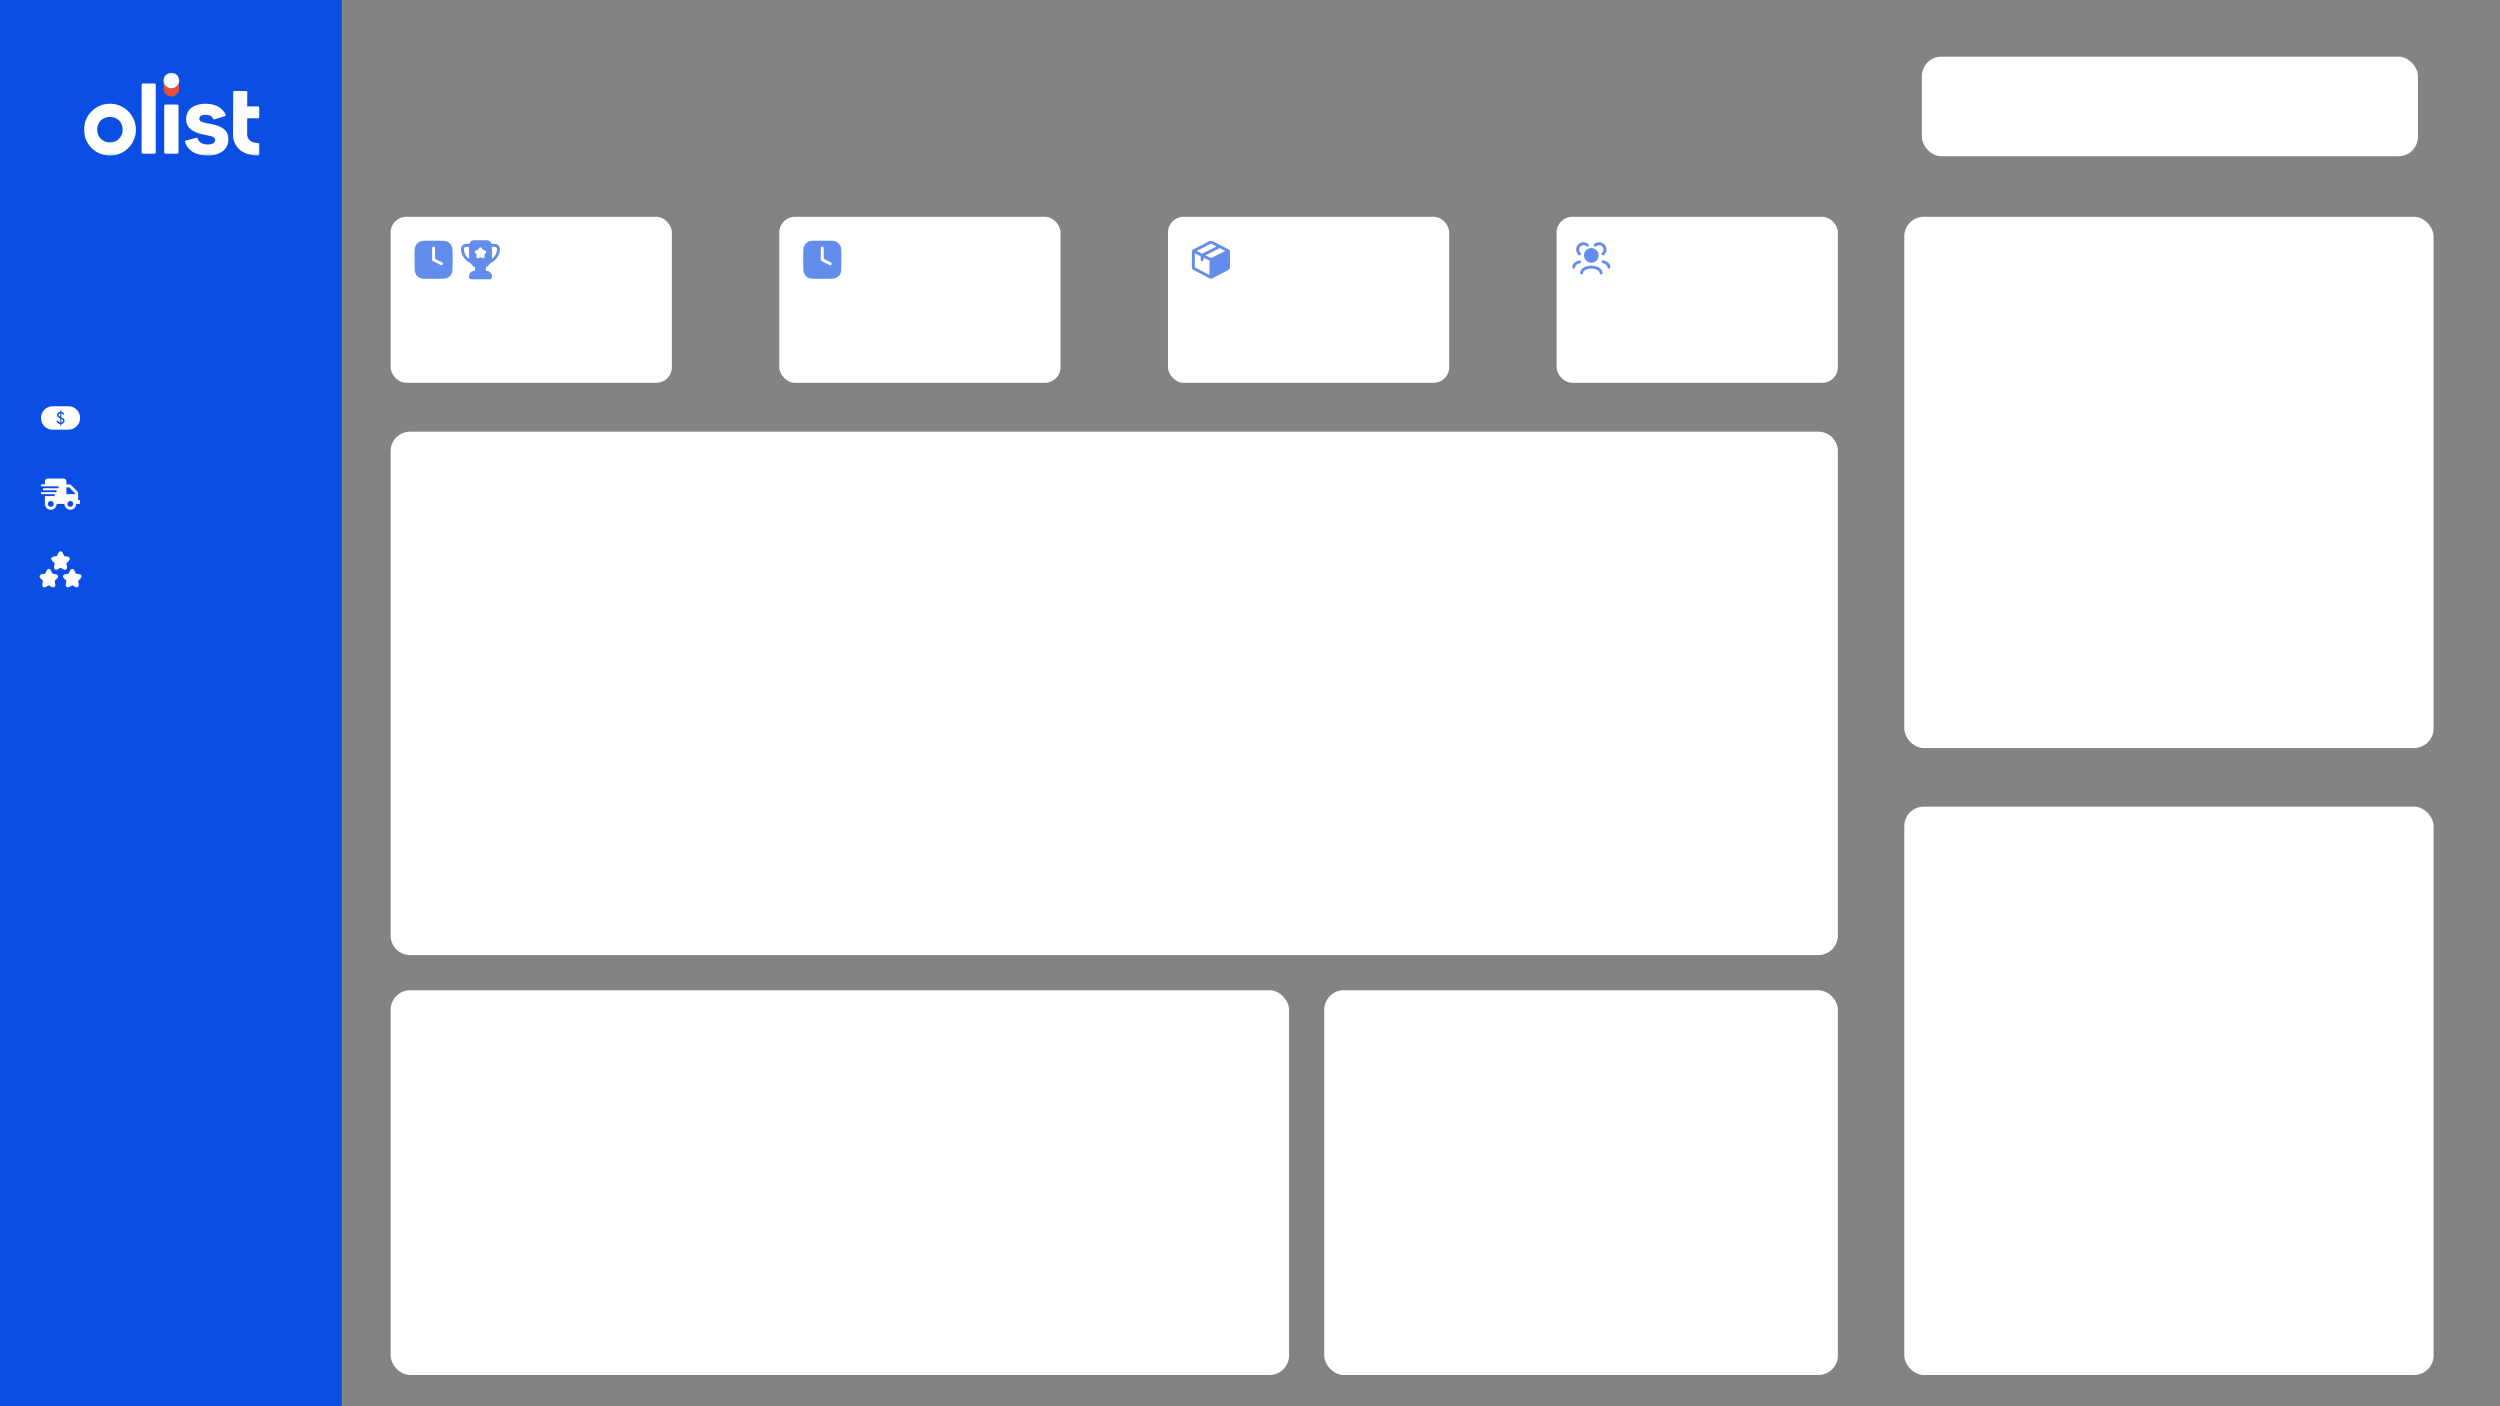 <svg width="1280" height="720" viewBox="0 0 1280 720" fill="none" xmlns="http://www.w3.org/2000/svg">
<rect x="0" y="0" width="1280" height="720" fill="#333333" stroke="none"/>
<rect width="1280" height="720" fill="#E4E4E4" fill-opacity="0.45"/>
<rect width="175" height="720" fill="#0A4EE4"/>
<g clip-path="url(#clip0_2021_99)">
<mask id="mask0_2021_99" style="mask-type:luminance" maskUnits="userSpaceOnUse" x="43" y="37" width="90" height="43">
<path d="M132.893 37.232H43V79.684H132.893V37.232Z" fill="white"/>
</mask>
<g mask="url(#mask0_2021_99)">
<path d="M132.281 60.546H126.565L126.544 68.541C126.544 72.386 129.824 73.168 132.312 73.271C132.639 73.284 132.893 73.557 132.893 73.884V79.062C132.893 79.41 132.607 79.684 132.259 79.676C127.951 79.573 124.365 78.408 122.226 76.211C119.232 73.135 119.301 69.62 119.324 69.311L119.388 47.212C119.388 46.874 119.664 46.601 120.001 46.601H126C126.34 46.601 126.616 46.879 126.613 47.219L126.562 54.484H132.277C132.616 54.484 132.89 54.759 132.89 55.099V59.934C132.89 60.272 132.616 60.546 132.277 60.546" fill="white"/>
<path d="M79.732 78.106L79.749 43.341C79.749 43.003 79.475 42.727 79.136 42.727H73.125C72.787 42.727 72.513 43.001 72.513 43.34V78.105C72.513 78.443 72.787 78.717 73.125 78.717H79.12C79.458 78.717 79.732 78.443 79.732 78.105" fill="white"/>
<path d="M111.829 64.522C109.989 63.831 107.549 63.309 105.391 62.956C104.323 62.767 103.469 62.492 102.855 62.138C101.802 61.601 101.787 59.937 102.825 59.333C104.005 58.533 106.882 58.607 108.099 59.505C108.565 59.781 108.938 60.287 109.206 60.891C109.296 61.095 109.521 61.2 109.733 61.136L115.148 59.487C115.509 59.377 115.682 58.971 115.519 58.63C114.837 57.186 113.776 55.959 112.328 54.99C108.792 52.44 101.498 52.476 98.114 55.122C95.082 57.078 94.326 62.432 96.67 65.192C98.652 67.558 101.85 68.405 104.949 69.059C104.959 69.06 104.969 69.062 104.98 69.065C106.328 69.275 108.633 69.729 109.36 70.267C110.511 70.954 110.392 72.547 109.286 73.288C108.667 73.746 107.665 73.977 106.31 73.977C103.691 73.974 101.94 73.022 101.15 70.819C101.076 70.612 100.841 70.487 100.63 70.542L95.174 71.954C94.837 72.041 94.637 72.392 94.739 72.726C95.351 74.713 96.537 76.36 98.273 77.52C104.106 81.437 117.115 80.432 116.925 71.253C116.925 69.463 116.455 68.012 115.527 66.945C114.619 65.9 113.374 65.086 111.827 64.524" fill="white"/>
<path d="M84.068 54.125V78.106C84.068 78.445 84.343 78.719 84.681 78.719H90.781C91.119 78.719 91.393 78.445 91.393 78.106V54.125C91.393 53.786 91.119 53.512 90.781 53.512H84.681C84.343 53.512 84.068 53.786 84.068 54.125Z" fill="white"/>
<path d="M87.731 45.212C85.527 45.212 83.742 43.425 83.742 41.223V45.435C83.742 47.639 85.528 49.425 87.731 49.425C89.933 49.425 91.72 47.638 91.72 45.435V41.223C91.72 43.427 89.933 45.212 87.731 45.212Z" fill="#E64E36"/>
<path d="M87.731 45.212C89.935 45.212 91.72 43.425 91.72 41.223C91.72 39.02 89.935 37.232 87.731 37.232C85.527 37.232 83.742 39.019 83.742 41.221C83.742 43.425 85.528 45.21 87.731 45.21" fill="white"/>
<path d="M56.314 72.918C52.521 72.918 49.766 70.146 49.766 66.324C49.766 62.586 52.521 59.873 56.314 59.873C60.108 59.873 62.812 62.586 62.812 66.324C62.812 70.062 60.079 72.918 56.314 72.918ZM56.288 53.107C48.95 53.107 43 59.057 43 66.395C43 73.733 48.95 79.683 56.288 79.683C63.626 79.683 69.576 73.733 69.576 66.395C69.576 59.057 63.626 53.105 56.288 53.105" fill="white"/>
</g>
</g>
<rect x="984" y="29" width="254" height="51" rx="10" fill="white"/>
<path d="M200 231C200 225.477 204.477 221 210 221H931C936.523 221 941 225.477 941 231V479C941 484.523 936.523 489 931 489H210C204.477 489 200 484.523 200 479V231Z" fill="white"/>
<rect x="797" y="111" width="144" height="85" rx="8" fill="white"/>
<path d="M808.5 127.765C808.5 127.33 808.626 126.905 808.862 126.541C809.098 126.176 809.435 125.888 809.831 125.711C810.228 125.533 810.667 125.475 811.096 125.541C811.526 125.608 811.926 125.798 812.25 126.088C812.398 126.219 812.593 126.286 812.791 126.274C812.988 126.263 813.174 126.173 813.306 126.026C813.438 125.878 813.506 125.684 813.496 125.486C813.485 125.288 813.397 125.102 813.25 124.97C812.883 124.638 812.455 124.382 811.989 124.216C811.523 124.051 811.03 123.979 810.536 124.005C810.042 124.031 809.559 124.155 809.113 124.368C808.667 124.582 808.268 124.882 807.939 125.25C807.609 125.618 807.356 126.048 807.193 126.515C807.03 126.982 806.961 127.476 806.99 127.969C807.019 128.463 807.145 128.946 807.361 129.39C807.578 129.835 807.88 130.232 808.25 130.56C808.398 130.691 808.593 130.758 808.791 130.746C808.988 130.735 809.174 130.645 809.306 130.498C809.438 130.35 809.506 130.156 809.496 129.958C809.485 129.76 809.397 129.574 809.25 129.442C809.013 129.231 808.824 128.973 808.695 128.683C808.566 128.394 808.499 128.081 808.5 127.765ZM818.75 124.015C817.827 124.014 816.937 124.354 816.25 124.97C816.103 125.102 816.015 125.288 816.004 125.486C815.994 125.684 816.062 125.878 816.194 126.026C816.326 126.173 816.511 126.263 816.709 126.274C816.907 126.286 817.101 126.219 817.25 126.088C817.695 125.69 818.28 125.485 818.875 125.518C819.471 125.551 820.03 125.82 820.427 126.265C820.825 126.71 821.03 127.295 820.997 127.891C820.963 128.486 820.695 129.045 820.25 129.443C820.109 129.577 820.026 129.761 820.018 129.956C820.011 130.15 820.079 130.34 820.209 130.485C820.339 130.63 820.52 130.719 820.714 130.733C820.909 130.747 821.101 130.685 821.25 130.56C821.816 130.053 822.215 129.387 822.394 128.649C822.573 127.911 822.524 127.136 822.253 126.426C821.982 125.717 821.502 125.107 820.876 124.676C820.251 124.245 819.509 124.015 818.75 124.015Z" fill="#628DED"/>
<path d="M814.75 127.015C814.258 127.015 813.77 127.112 813.315 127.3C812.86 127.488 812.447 127.765 812.098 128.113C811.75 128.461 811.474 128.874 811.285 129.329C811.097 129.784 811 130.272 811 130.765C811 131.257 811.097 131.745 811.285 132.2C811.474 132.655 811.75 133.068 812.098 133.416C812.447 133.764 812.86 134.041 813.315 134.229C813.77 134.418 814.258 134.515 814.75 134.515C815.745 134.515 816.698 134.119 817.402 133.416C818.105 132.713 818.5 131.759 818.5 130.765C818.5 129.77 818.105 128.816 817.402 128.113C816.698 127.41 815.745 127.015 814.75 127.015ZM808.94 134.741C809.035 134.716 809.125 134.672 809.203 134.613C809.282 134.553 809.348 134.479 809.398 134.394C809.447 134.308 809.48 134.214 809.493 134.117C809.507 134.019 809.501 133.92 809.476 133.825C809.451 133.729 809.408 133.64 809.348 133.561C809.288 133.483 809.214 133.417 809.129 133.367C809.044 133.317 808.95 133.285 808.852 133.271C808.755 133.258 808.655 133.264 808.56 133.289C807.59 133.544 806.724 133.971 806.086 134.545C805.446 135.12 805 135.881 805 136.765C805 136.963 805.079 137.154 805.22 137.295C805.36 137.436 805.551 137.515 805.75 137.515C805.949 137.515 806.14 137.436 806.28 137.295C806.421 137.154 806.5 136.963 806.5 136.765C806.5 136.419 806.67 136.036 807.09 135.66C807.51 135.282 808.144 134.951 808.94 134.741ZM820.94 133.29C820.751 133.247 820.552 133.28 820.386 133.381C820.221 133.482 820.101 133.644 820.051 133.831C820.002 134.019 820.028 134.219 820.123 134.388C820.217 134.557 820.374 134.683 820.56 134.74C821.356 134.95 821.99 135.282 822.41 135.66C822.83 136.036 823 136.42 823 136.765C823 136.963 823.079 137.154 823.22 137.295C823.36 137.436 823.551 137.515 823.75 137.515C823.949 137.515 824.14 137.436 824.28 137.295C824.421 137.154 824.5 136.963 824.5 136.765C824.5 135.881 824.054 135.12 823.414 134.545C822.776 133.971 821.91 133.544 820.94 133.29ZM814.75 136.015C813.257 136.015 811.869 136.377 810.829 137.001C809.804 137.616 809 138.57 809 139.765C809 139.963 809.079 140.154 809.22 140.295C809.36 140.436 809.551 140.515 809.75 140.515C809.949 140.515 810.14 140.436 810.28 140.295C810.421 140.154 810.5 139.963 810.5 139.765C810.5 139.303 810.816 138.758 811.6 138.287C812.37 137.825 813.482 137.515 814.75 137.515C816.018 137.515 817.13 137.825 817.9 138.287C818.684 138.757 819 139.304 819 139.765C819 139.963 819.079 140.154 819.22 140.295C819.36 140.436 819.551 140.515 819.75 140.515C819.949 140.515 820.14 140.436 820.28 140.295C820.421 140.154 820.5 139.963 820.5 139.765C820.5 138.57 819.696 137.615 818.671 137.001C817.631 136.377 816.243 136.015 814.75 136.015Z" fill="#628DED"/>
<rect x="598" y="111" width="144" height="85" rx="8" fill="white"/>
<g opacity="0.8" clip-path="url(#clip1_2021_99)">
<g clip-path="url(#clip2_2021_99)">
<path d="M619.669 123.282C619.887 123.239 620.112 123.239 620.331 123.282C620.582 123.33 620.81 123.449 621.022 123.559L621.075 123.587L629.345 127.867C629.467 127.93 629.569 128.026 629.641 128.143C629.712 128.261 629.75 128.396 629.75 128.533V136.431C629.75 136.714 629.752 137.014 629.657 137.293C629.573 137.536 629.439 137.758 629.262 137.945C629.057 138.159 628.789 138.296 628.539 138.425L628.476 138.458L620.345 142.666C620.238 142.721 620.12 142.75 620 142.75C619.88 142.75 619.762 142.721 619.655 142.666L611.524 138.458L611.461 138.425C611.211 138.296 610.943 138.159 610.738 137.945C610.561 137.758 610.427 137.536 610.343 137.293C610.248 137.013 610.249 136.713 610.25 136.43V128.533C610.25 128.396 610.288 128.261 610.359 128.143C610.431 128.026 610.533 127.93 610.655 127.867L618.924 123.587L618.977 123.56C619.19 123.449 619.417 123.33 619.669 123.282ZM619.895 124.778C619.8 124.823 619.706 124.87 619.613 124.919L612.668 128.514L615.495 129.898L622.851 126.195L620.386 124.919C620.293 124.87 620.199 124.823 620.104 124.778L620.046 124.754M624.496 127.046L617.186 130.726L620 132.102L627.332 128.514L624.496 127.046ZM619.25 140.766V133.406L616.25 131.937V132.937C616.25 133.136 616.171 133.327 616.03 133.467C615.89 133.608 615.699 133.687 615.5 133.687C615.301 133.687 615.11 133.608 614.97 133.467C614.829 133.327 614.75 133.136 614.75 132.937V131.203L611.75 129.735V136.359C611.75 136.546 611.75 136.653 611.755 136.734L611.764 136.812C611.777 136.847 611.796 136.879 611.821 136.907C611.826 136.911 611.842 136.924 611.885 136.949C611.953 136.991 612.048 137.039 612.213 137.125L619.25 140.766Z" fill="#3B71E9"/>
</g>
</g>
<rect x="399" y="111" width="144" height="85" rx="8" fill="white"/>
<g opacity="0.8" clip-path="url(#clip3_2021_99)">
<g clip-path="url(#clip4_2021_99)">
<path d="M418.367 123.25H423.633C424.725 123.25 425.591 123.25 426.288 123.307C427.002 123.365 427.605 123.487 428.157 123.767C429.051 124.223 429.777 124.95 430.232 125.844C430.513 126.394 430.635 126.998 430.693 127.712C430.75 128.409 430.75 129.275 430.75 130.367V135.633C430.75 136.725 430.75 137.591 430.693 138.288C430.635 139.002 430.513 139.605 430.233 140.157C429.777 141.05 429.051 141.777 428.157 142.232C427.605 142.513 427.002 142.635 426.288 142.693C425.591 142.75 424.725 142.75 423.633 142.75H418.367C417.275 142.75 416.409 142.75 415.712 142.693C414.998 142.635 414.395 142.513 413.844 142.233C412.95 141.778 412.223 141.051 411.768 140.157C411.487 139.605 411.365 139.002 411.307 138.288C411.25 137.591 411.25 136.725 411.25 135.633V130.367C411.25 129.275 411.25 128.409 411.307 127.712C411.365 126.998 411.487 126.395 411.767 125.844C412.223 124.95 412.95 124.223 413.844 123.768C414.394 123.487 414.998 123.365 415.712 123.307C416.409 123.25 417.275 123.25 418.367 123.25ZM421.75 127C421.75 126.801 421.671 126.61 421.53 126.47C421.39 126.329 421.199 126.25 421 126.25C420.801 126.25 420.61 126.329 420.47 126.47C420.329 126.61 420.25 126.801 420.25 127V133C420.25 133.284 420.41 133.544 420.665 133.67L424.665 135.67C424.754 135.72 424.851 135.751 424.952 135.762C425.053 135.773 425.156 135.763 425.253 135.734C425.35 135.704 425.44 135.655 425.518 135.589C425.595 135.524 425.659 135.443 425.704 135.352C425.749 135.261 425.776 135.162 425.782 135.06C425.788 134.959 425.773 134.857 425.739 134.762C425.704 134.666 425.651 134.579 425.581 134.505C425.512 134.43 425.428 134.371 425.335 134.33L421.75 132.537V127Z" fill="#3B71E9"/>
</g>
</g>
<rect x="200" y="111" width="144" height="85" rx="8" fill="white"/>
<g opacity="0.8" clip-path="url(#clip5_2021_99)">
<g clip-path="url(#clip6_2021_99)">
<path d="M219.367 123.25H224.633C225.725 123.25 226.591 123.25 227.288 123.307C228.002 123.365 228.605 123.487 229.157 123.767C230.051 124.223 230.777 124.95 231.232 125.844C231.513 126.394 231.635 126.998 231.693 127.712C231.75 128.409 231.75 129.275 231.75 130.367V135.633C231.75 136.725 231.75 137.591 231.693 138.288C231.635 139.002 231.513 139.605 231.233 140.157C230.777 141.05 230.051 141.777 229.157 142.232C228.605 142.513 228.002 142.635 227.288 142.693C226.591 142.75 225.725 142.75 224.633 142.75H219.367C218.275 142.75 217.409 142.75 216.712 142.693C215.998 142.635 215.395 142.513 214.844 142.233C213.95 141.778 213.223 141.051 212.768 140.157C212.487 139.605 212.365 139.002 212.307 138.288C212.25 137.591 212.25 136.725 212.25 135.633V130.367C212.25 129.275 212.25 128.409 212.307 127.712C212.365 126.998 212.487 126.395 212.767 125.844C213.223 124.95 213.95 124.223 214.844 123.768C215.394 123.487 215.998 123.365 216.712 123.307C217.409 123.25 218.275 123.25 219.367 123.25ZM222.75 127C222.75 126.801 222.671 126.61 222.53 126.47C222.39 126.329 222.199 126.25 222 126.25C221.801 126.25 221.61 126.329 221.47 126.47C221.329 126.61 221.25 126.801 221.25 127V133C221.25 133.284 221.41 133.544 221.665 133.67L225.665 135.67C225.754 135.72 225.851 135.751 225.952 135.762C226.053 135.773 226.156 135.763 226.253 135.734C226.35 135.704 226.44 135.655 226.518 135.589C226.595 135.524 226.659 135.443 226.704 135.352C226.749 135.261 226.776 135.162 226.782 135.06C226.788 134.959 226.773 134.857 226.739 134.762C226.704 134.666 226.651 134.579 226.581 134.505C226.512 134.43 226.428 134.371 226.335 134.33L222.75 132.537V127Z" fill="#3B71E9"/>
</g>
</g>
<path d="M255.083 125.548C254.827 125.312 254.527 125.13 254.2 125.012C253.873 124.893 253.526 124.841 253.179 124.858H251.753C251.603 124.41 251.338 124.009 250.985 123.696C250.725 123.46 250.422 123.278 250.092 123.16C249.762 123.041 249.411 122.989 249.061 123.006H242.979C242.617 122.981 242.254 123.03 241.912 123.148C241.569 123.267 241.254 123.453 240.985 123.696C240.636 124.008 240.377 124.41 240.237 124.857H238.831C238.479 124.837 238.126 124.888 237.794 125.006C237.462 125.125 237.157 125.309 236.897 125.547C236.628 125.79 236.41 126.085 236.256 126.413C236.102 126.742 236.015 127.098 236 127.46C236.014 128.752 236.357 130.02 236.997 131.143C237.641 132.291 238.546 133.271 239.639 134.005L240.487 134.575L241.125 134.965C241.652 135.787 242.366 136.473 243.208 136.967V138.727H242.82C242.106 138.727 241.42 139.013 240.916 139.519C240.41 140.026 240.127 140.713 240.128 141.429V141.76C240.127 141.923 240.158 142.085 240.22 142.236C240.281 142.387 240.372 142.524 240.487 142.64C240.72 142.872 241.036 143.002 241.364 143.001H250.636C250.882 143.004 251.122 142.932 251.327 142.795C251.531 142.659 251.689 142.464 251.781 142.236C251.843 142.086 251.874 141.923 251.872 141.76V141.43C251.872 140.713 251.589 140.026 251.084 139.52C250.579 139.015 249.895 138.73 249.181 138.728H248.791V136.957C249.637 136.464 250.355 135.778 250.885 134.955L251.543 134.555L252.351 134.005C253.446 133.267 254.354 132.283 255.003 131.133C255.646 129.996 255.989 128.715 256 127.409C255.948 126.693 255.619 126.025 255.083 125.548ZM238.303 130.42C237.809 129.532 237.545 128.534 237.535 127.518C237.55 127.276 237.636 127.045 237.783 126.852C237.93 126.66 238.131 126.516 238.36 126.438C238.511 126.388 238.672 126.366 238.831 126.378H240.137V131.721C240.146 132.006 240.169 132.29 240.207 132.571C239.427 131.998 238.777 131.264 238.303 130.42ZM248.861 129.201C248.829 129.369 248.745 129.522 248.622 129.641L247.964 130.281L248.124 131.201C248.149 131.364 248.13 131.531 248.069 131.684C248.007 131.837 247.906 131.971 247.775 132.071C247.635 132.163 247.473 132.219 247.306 132.232H247.246C247.1 132.23 246.956 132.192 246.828 132.122L246.01 131.692L245.182 132.122C245.037 132.204 244.87 132.239 244.704 132.222C244.538 132.213 244.378 132.157 244.244 132.059C244.109 131.962 244.006 131.827 243.946 131.672C243.884 131.516 243.867 131.347 243.896 131.182L244.046 130.261L243.388 129.621C243.267 129.505 243.183 129.355 243.148 129.191C243.094 129.028 243.094 128.853 243.148 128.69C243.193 128.534 243.288 128.397 243.418 128.3C243.543 128.187 243.699 128.114 243.866 128.09L244.764 127.96L245.192 127.109C245.259 126.962 245.371 126.839 245.512 126.759C245.653 126.672 245.815 126.626 245.981 126.626C246.146 126.626 246.308 126.672 246.449 126.759C246.595 126.84 246.71 126.967 246.778 127.119L247.196 127.959L248.124 128.089C248.286 128.118 248.436 128.19 248.561 128.298C248.685 128.405 248.778 128.543 248.831 128.699C248.894 128.852 248.904 129.021 248.861 129.18V129.201ZM253.717 130.421C253.234 131.26 252.587 131.992 251.813 132.573C251.851 132.283 251.874 131.993 251.883 131.702V126.378H253.218C253.376 126.367 253.535 126.389 253.684 126.442C253.834 126.496 253.971 126.579 254.086 126.688C254.313 126.888 254.456 127.168 254.485 127.469C254.479 128.502 254.215 129.516 253.717 130.421Z" fill="#628DED"/>
<rect x="975" y="413" width="271" height="291" rx="10" fill="white"/>
<rect x="975" y="111" width="271" height="272" rx="10" fill="white"/>
<rect x="200" y="507" width="460" height="197" rx="10" fill="white"/>
<rect x="678" y="507" width="263" height="197" rx="10" fill="white"/>
<path d="M30.846 217.904H31.379V217.123C31.846 217.059 32.241 216.875 32.566 216.571C32.891 216.268 33.054 215.876 33.054 215.396C33.054 214.98 32.887 214.632 32.554 214.353C32.221 214.074 31.837 213.842 31.404 213.658V211.635C31.596 211.672 31.762 211.752 31.903 211.875C32.043 211.998 32.145 212.137 32.208 212.291L32.916 211.992C32.786 211.693 32.585 211.448 32.314 211.256C32.043 211.065 31.739 210.938 31.404 210.877V210.097H30.846V210.871C30.379 210.918 29.984 211.079 29.659 211.354C29.334 211.629 29.172 211.995 29.171 212.45C29.171 212.875 29.342 213.235 29.684 213.53C30.025 213.825 30.413 214.062 30.846 214.242V216.352C30.528 216.295 30.268 216.169 30.066 215.975C29.863 215.782 29.722 215.552 29.642 215.285L28.941 215.583C29.074 216.005 29.308 216.351 29.641 216.622C29.974 216.893 30.376 217.062 30.846 217.129V217.904ZM31.404 216.346V214.446C31.637 214.553 31.844 214.681 32.025 214.831C32.206 214.981 32.296 215.182 32.296 215.433C32.296 215.72 32.213 215.93 32.048 216.065C31.883 216.198 31.668 216.292 31.404 216.346ZM30.846 213.429C30.625 213.32 30.416 213.191 30.221 213.042C30.026 212.893 29.929 212.696 29.929 212.45C29.929 212.183 30.023 211.988 30.212 211.865C30.401 211.742 30.612 211.663 30.846 211.629V213.429ZM27 220C25.329 220 23.911 219.418 22.747 218.255C21.582 217.091 21 215.674 21 214.004C21 212.334 21.582 210.916 22.747 209.749C23.912 208.582 25.329 207.999 27 208H35C36.671 208 38.089 208.582 39.254 209.745C40.419 210.908 41.001 212.325 41 213.996C40.999 215.667 40.417 217.085 39.253 218.251C38.089 219.417 36.671 220 35 220H27Z" fill="white"/>
<path d="M40.5 256H40V252.622C40 252.225 39.841 251.844 39.559 251.562L36.438 248.441C36.156 248.159 35.775 248 35.378 248H34V246.5C34 245.672 33.328 245 32.5 245H24.5C23.672 245 23 245.672 23 246.5V248H21.25C21.113 248 21 248.112 21 248.25V248.75C21 248.888 21.113 249 21.25 249H29.75C29.887 249 30 249.112 30 249.25V249.75C30 249.888 29.887 250 29.75 250H22.25C22.113 250 22 250.112 22 250.25V250.75C22 250.888 22.113 251 22.25 251H28.75C28.887 251 29 251.112 29 251.25V251.75C29 251.888 28.887 252 28.75 252H21.25C21.113 252 21 252.112 21 252.25V252.75C21 252.888 21.113 253 21.25 253H27.75C27.887 253 28 253.112 28 253.25V253.75C28 253.888 27.887 254 27.75 254H23V258C23 259.656 24.344 261 26 261C27.656 261 29 259.656 29 258H33C33 259.656 34.344 261 36 261C37.656 261 39 259.656 39 258H40.5C40.775 258 41 257.775 41 257.5V256.5C41 256.225 40.775 256 40.5 256ZM26 259.5C25.172 259.5 24.5 258.828 24.5 258C24.5 257.172 25.172 256.5 26 256.5C26.828 256.5 27.5 257.172 27.5 258C27.5 258.828 26.828 259.5 26 259.5ZM36 259.5C35.172 259.5 34.5 258.828 34.5 258C34.5 257.172 35.172 256.5 36 256.5C36.828 256.5 37.5 257.172 37.5 258C37.5 258.828 36.828 259.5 36 259.5ZM38.5 253H34V249.5H35.378L38.5 252.622V253Z" fill="white"/>
<path d="M23.635 294.415L24.674 292.212C24.702 292.149 24.748 292.096 24.806 292.058C24.864 292.02 24.931 292 25 292C25.069 292 25.137 292.02 25.194 292.058C25.252 292.096 25.298 292.149 25.326 292.212L26.366 294.415L28.689 294.771C28.987 294.816 29.105 295.2 28.889 295.42L27.209 297.133L27.605 299.554C27.656 299.865 27.345 300.102 27.078 299.955L25 298.812L22.922 299.955C22.655 300.102 22.344 299.865 22.395 299.555L22.791 297.133L21.111 295.42C20.894 295.2 21.013 294.816 21.311 294.77L23.635 294.415ZM35.635 294.415L36.674 292.212C36.702 292.149 36.748 292.096 36.806 292.058C36.864 292.02 36.931 292 37 292C37.069 292 37.136 292.02 37.194 292.058C37.252 292.096 37.298 292.149 37.326 292.212L38.366 294.415L40.689 294.771C40.987 294.816 41.105 295.2 40.889 295.42L39.209 297.133L39.605 299.554C39.656 299.865 39.345 300.102 39.078 299.955L37 298.812L34.922 299.955C34.655 300.102 34.344 299.865 34.395 299.555L34.791 297.133L33.111 295.42C32.895 295.2 33.013 294.816 33.311 294.77L35.635 294.415ZM29.635 285.415L30.674 283.212C30.702 283.149 30.748 283.096 30.806 283.058C30.864 283.02 30.931 283 31 283C31.069 283 31.137 283.02 31.194 283.058C31.252 283.096 31.298 283.149 31.326 283.212L32.366 285.415L34.689 285.771C34.987 285.816 35.105 286.2 34.889 286.42L33.209 288.133L33.605 290.554C33.656 290.865 33.345 291.102 33.078 290.955L31 289.812L28.922 290.955C28.655 291.102 28.344 290.865 28.395 290.555L28.791 288.133L27.111 286.42C26.894 286.2 27.013 285.816 27.311 285.77L29.635 285.415Z" fill="white" stroke="white" stroke-width="1.5" stroke-linecap="round" stroke-linejoin="round"/>
<defs>
<clipPath id="clip0_2021_99">
<rect width="90" height="43" fill="white" transform="translate(43 37)"/>
</clipPath>
<clipPath id="clip1_2021_99">
<rect width="24" height="24" fill="white" transform="translate(608 121)"/>
</clipPath>
<clipPath id="clip2_2021_99">
<rect width="24" height="24" fill="white" transform="translate(608 121)"/>
</clipPath>
<clipPath id="clip3_2021_99">
<rect width="24" height="24" fill="white" transform="translate(409 121)"/>
</clipPath>
<clipPath id="clip4_2021_99">
<rect width="24" height="24" fill="white" transform="translate(409 121)"/>
</clipPath>
<clipPath id="clip5_2021_99">
<rect width="24" height="24" fill="white" transform="translate(210 121)"/>
</clipPath>
<clipPath id="clip6_2021_99">
<rect width="24" height="24" fill="white" transform="translate(210 121)"/>
</clipPath>
</defs>
</svg>
